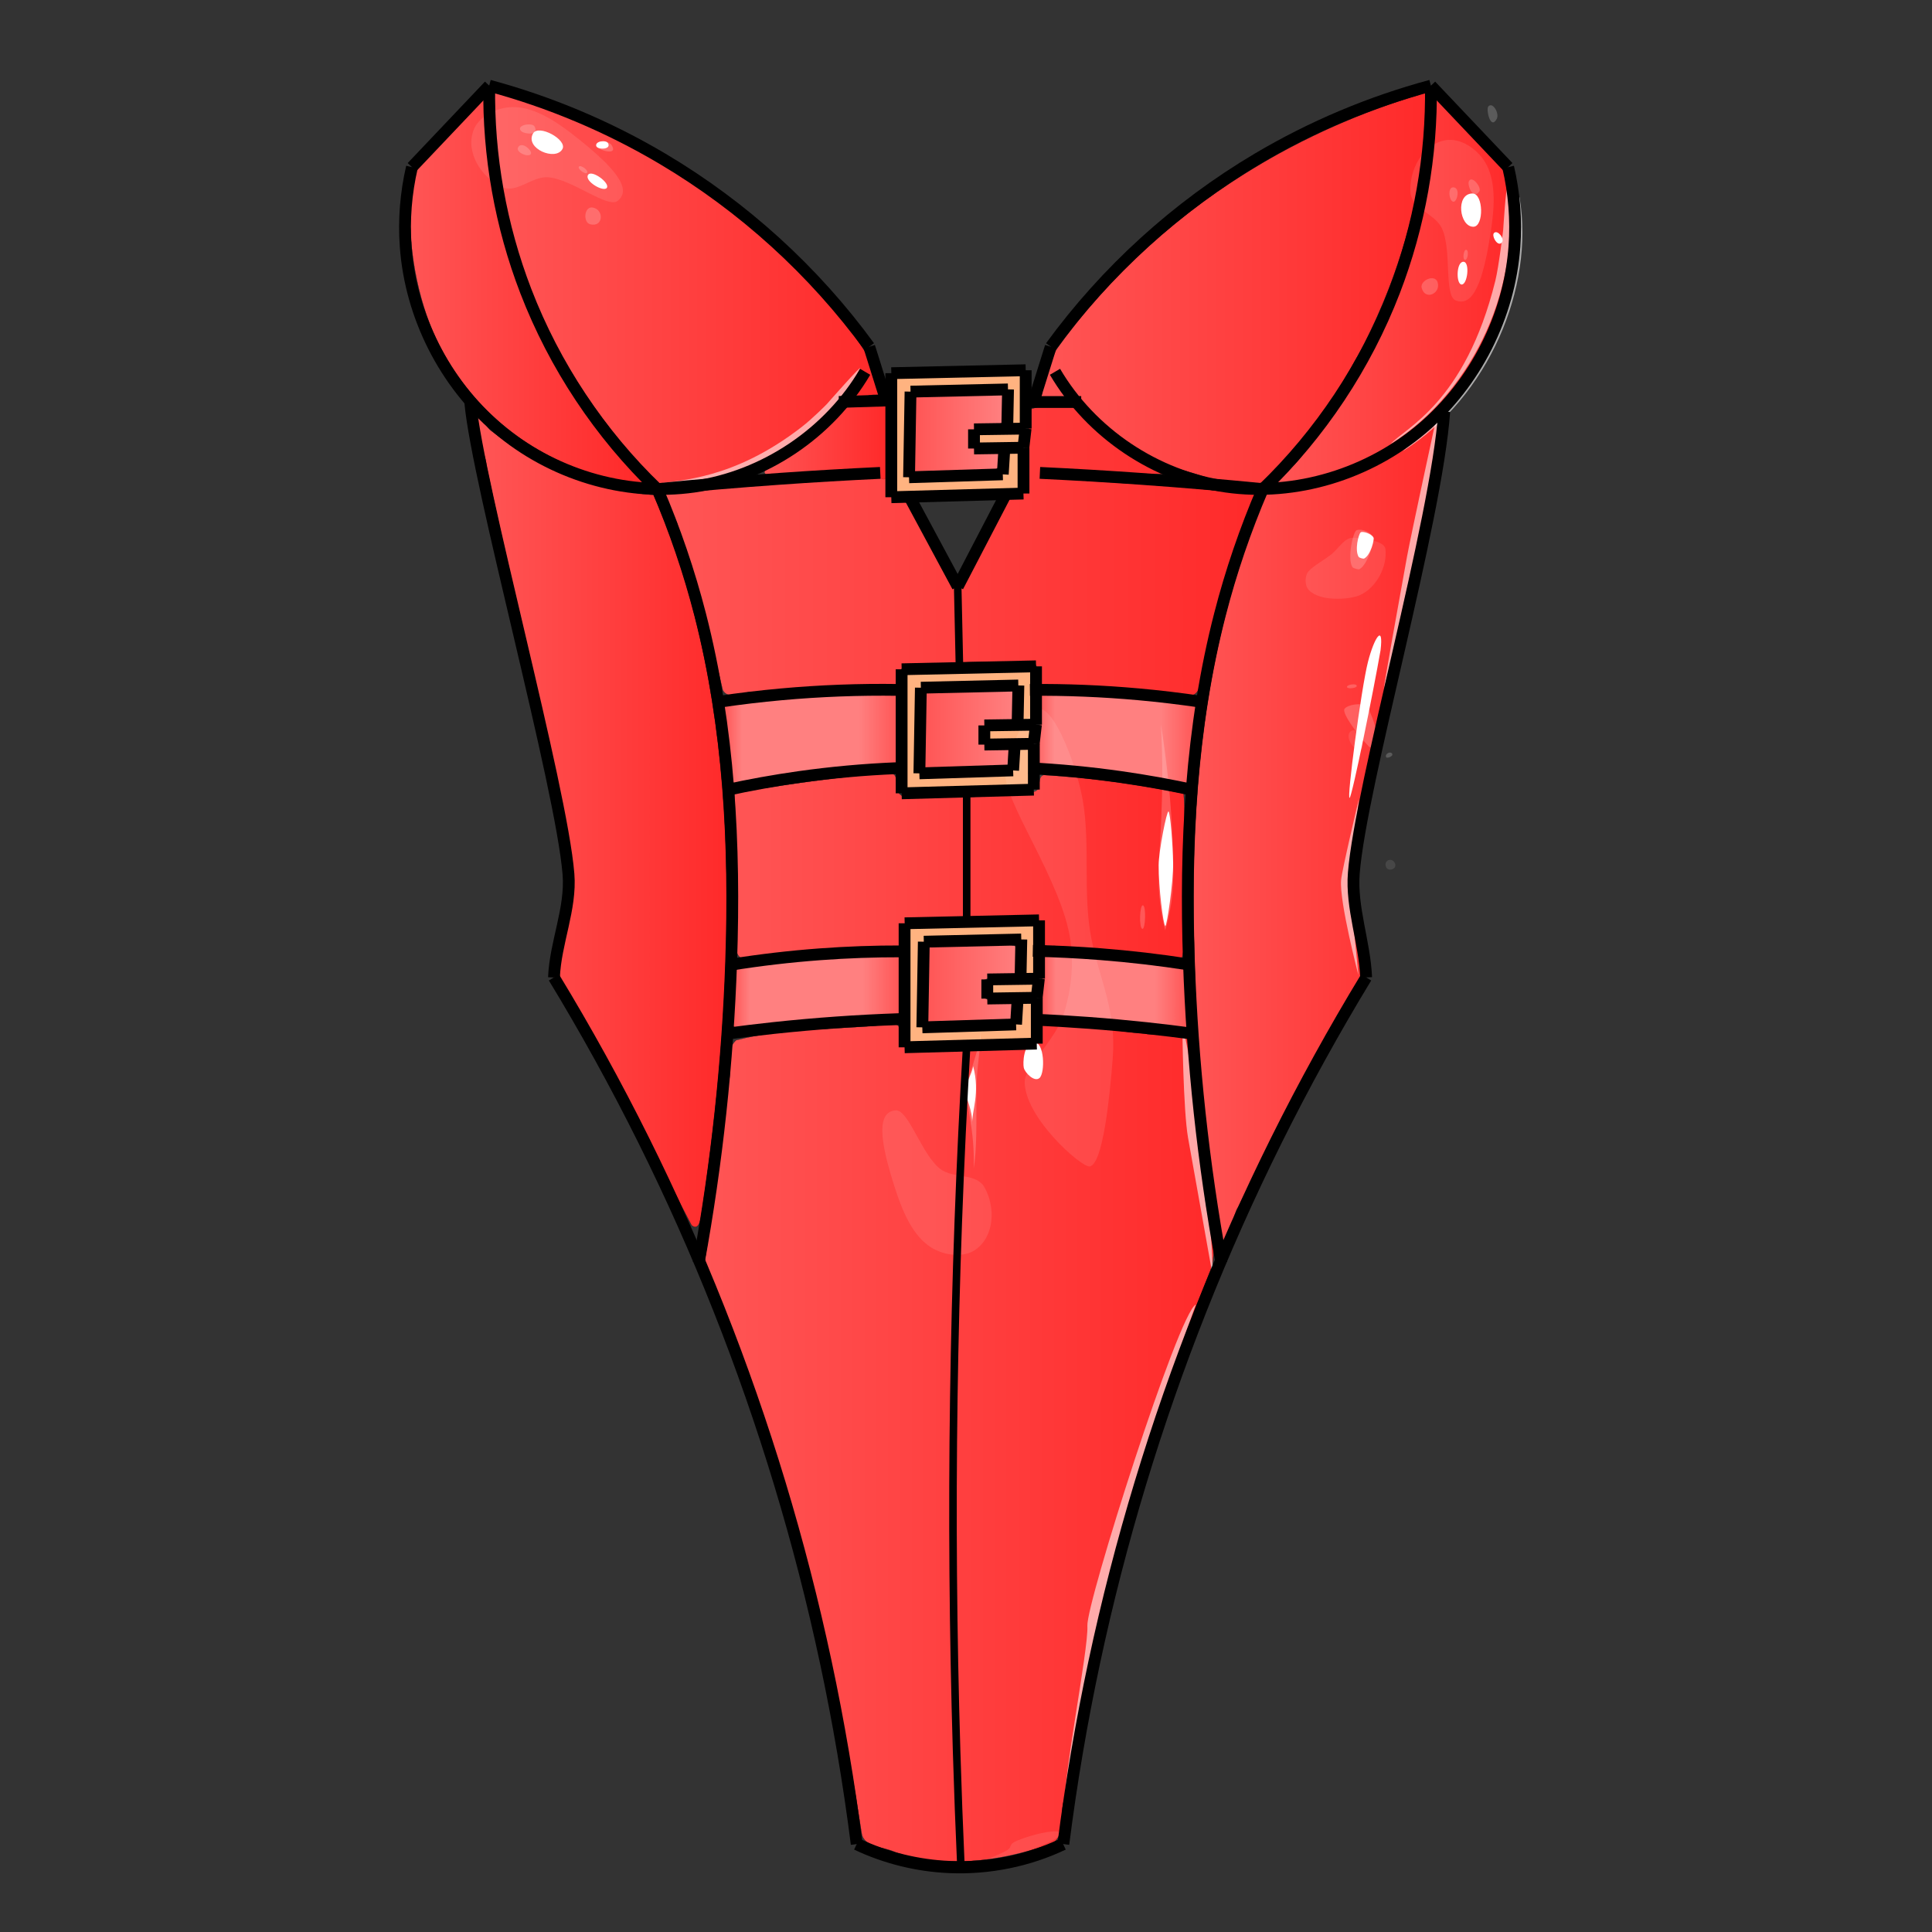 <?xml version="1.0" encoding="UTF-8"?>
<svg cursor="default" enable-background="new" version="1.1" viewBox="0 0 256 256" xmlns="http://www.w3.org/2000/svg" xmlns:cc="http://creativecommons.org/ns#" xmlns:dc="http://purl.org/dc/elements/1.1/" xmlns:rdf="http://www.w3.org/1999/02/22-rdf-syntax-ns#" xmlns:xlink="http://www.w3.org/1999/xlink">
 <rect x="0" y="0" width="256" height="256" fill="#333333" stroke="none"/>
 <defs>
  <linearGradient id="innoGrad2">
   <stop stop-color="#f55" offset="0"/>
   <stop stop-color="#ff8080" offset="1"/>
  </linearGradient>
  <linearGradient id="innoGrad3">
   <stop stop-color="#f55" offset="0"/>
   <stop stop-color="#ff8080" offset=".105"/>
   <stop stop-color="#ff8080" offset=".777"/>
   <stop stop-color="#f55" offset="1"/>
  </linearGradient>
  <linearGradient id="innoGrad1">
   <stop stop-color="#f55" offset="0"/>
   <stop stop-color="#ff2a2a" offset="1"/>
  </linearGradient>
  <linearGradient id="linearGradient2037" x1="97.798" x2="155.35" y1="196.52" y2="196.52" gradientTransform="matrix(1.172,0,0,1.172,-21.246,-39.24)" gradientUnits="userSpaceOnUse" xlink:href="#innoGrad1"/>
  <linearGradient id="linearGradient2045" x1="153.05" x2="181.09" y1="127.42" y2="127.42" gradientTransform="matrix(1.172,0,0,1.172,-21.246,-39.24)" gradientUnits="userSpaceOnUse" xlink:href="#innoGrad1"/>
  <linearGradient id="linearGradient2053" x1="72.452" x2="100.31" y1="126.99" y2="126.99" gradientTransform="matrix(1.172,0,0,1.172,-21.246,-39.24)" gradientUnits="userSpaceOnUse" xlink:href="#innoGrad1"/>
  <linearGradient id="linearGradient2061" x1="101.14" x2="152.06" y1="131.4" y2="131.4" gradientTransform="matrix(1.172,0,0,1.172,-21.246,-39.24)" gradientUnits="userSpaceOnUse" xlink:href="#innoGrad1"/>
  <linearGradient id="linearGradient2069" x1="93.757" x2="160.37" y1="95.508" y2="95.508" gradientTransform="matrix(1.172,0,0,1.172,-21.246,-39.24)" gradientUnits="userSpaceOnUse" xlink:href="#innoGrad1"/>
  <linearGradient id="linearGradient2077" x1="162.17" x2="189.2" y1="66.541" y2="66.541" gradientTransform="matrix(1.172,0,0,1.172,-21.246,-39.24)" gradientUnits="userSpaceOnUse" xlink:href="#innoGrad1"/>
  <linearGradient id="linearGradient2085" x1="135.84" x2="179.43" y1="66.032" y2="66.032" gradientTransform="matrix(1.172,0,0,1.172,-21.246,-39.24)" gradientUnits="userSpaceOnUse" xlink:href="#innoGrad1"/>
  <linearGradient id="linearGradient2093" x1="74.125" x2="117.79" y1="66.167" y2="66.167" gradientTransform="matrix(1.172,0,0,1.172,-21.246,-39.24)" gradientUnits="userSpaceOnUse" xlink:href="#innoGrad1"/>
  <linearGradient id="linearGradient2101" x1="64.555" x2="90.151" y1="66.858" y2="66.858" gradientTransform="matrix(1.172,0,0,1.172,-21.246,-39.24)" gradientUnits="userSpaceOnUse" xlink:href="#innoGrad1"/>
  <linearGradient id="linearGradient2109" x1="104.56" x2="118.4" y1="83.455" y2="83.455" gradientTransform="matrix(1.172,0,0,1.172,-21.246,-39.24)" gradientUnits="userSpaceOnUse" xlink:href="#innoGrad1"/>
  <linearGradient id="linearGradient2117" x1="121.42" x2="131.64" y1="82.45" y2="82.45" gradientTransform="matrix(1.172,0,0,1.172,-21.246,-39.24)" gradientUnits="userSpaceOnUse" xlink:href="#innoGrad2"/>
  <linearGradient id="linearGradient2125" x1="99.945" x2="119.65" y1="116.99" y2="116.99" gradientTransform="matrix(1.172,0,0,1.172,-21.246,-39.24)" gradientUnits="userSpaceOnUse" xlink:href="#innoGrad3"/>
  <linearGradient id="linearGradient2133" x1="135.52" x2="153.34" y1="117.01" y2="117.01" gradientTransform="matrix(1.172,0,0,1.172,-21.246,-39.24)" gradientUnits="userSpaceOnUse" xlink:href="#innoGrad3"/>
  <linearGradient id="linearGradient2141" x1="122.56" x2="132.78" y1="115.96" y2="115.96" gradientTransform="matrix(1.172,0,0,1.172,-21.246,-39.24)" gradientUnits="userSpaceOnUse" xlink:href="#innoGrad2"/>
  <linearGradient id="linearGradient2149" x1="122.75" x2="133.62" y1="144.71" y2="144.71" gradientTransform="matrix(1.172,0,0,1.172,-21.246,-39.24)" gradientUnits="userSpaceOnUse" xlink:href="#innoGrad2"/>
  <linearGradient id="linearGradient2157" x1="100.94" x2="119.91" y1="145.59" y2="145.59" gradientTransform="matrix(1.172,0,0,1.172,-21.246,-39.24)" gradientUnits="userSpaceOnUse" xlink:href="#innoGrad3"/>
  <linearGradient id="linearGradient2165" x1="135.77" x2="152.4" y1="145.6" y2="145.6" gradientTransform="matrix(1.172,0,0,1.172,-21.246,-39.24)" gradientUnits="userSpaceOnUse" xlink:href="#innoGrad3"/>
 </defs>
 <g display="none" fill="#ffd5d5">
  <path d="m125.8-66.918c0.191-0.138 0.364-0.302 0.536-0.464 0.142-0.102 0.261-0.228 0.407-0.324 0.162-0.115 0.352-0.177 0.517-0.286 0.2-0.097 0.385-0.221 0.582-0.323 0.164-0.107 0.35-0.172 0.519-0.268 0.145-0.059 0.278-0.142 0.42-0.209 0.12-0.081 0.243-0.165 0.378-0.221 0.114-0.067 0.231-0.136 0.356-0.182 0.117-0.09 0.255-0.15 0.37-0.242 0.12-0.09 0.263-0.145 0.386-0.23 0.083-0.035 0.158-0.082 0.239-0.123l-0.114 1.048c-0.077 0.042-0.158 0.076-0.234 0.12-0.128 0.063-0.254 0.132-0.374 0.21-0.133 0.085-0.255 0.188-0.395 0.26-0.119 0.058-0.235 0.12-0.353 0.18-0.126 0.065-0.249 0.137-0.372 0.208-0.136 0.075-0.274 0.143-0.421 0.195-0.177 0.07-0.344 0.16-0.514 0.244-0.199 0.096-0.386 0.211-0.576 0.323-0.178 0.093-0.349 0.2-0.512 0.318-0.133 0.1-0.254 0.216-0.398 0.303-0.2 0.138-0.387 0.295-0.537 0.487l0.09-1.026z"/>
  <path d="m120.85-66.835c0.044-0.586 0.207-1.127 0.359-1.683 0.043-0.171 0.171-0.29 0.252-0.439 0.091-0.13 0.23-0.21 0.364-0.288 0.115-0.092 0.216-0.201 0.344-0.275 0.117-0.087 0.243-0.162 0.366-0.24 0.124-0.067 0.244-0.139 0.369-0.205 0.127-0.041 0.22-0.138 0.34-0.193 0.13-0.055 0.261-0.107 0.395-0.154 0.148-0.072 0.301-0.129 0.449-0.204 0.173-0.072 0.331-0.174 0.502-0.248 0.129-0.047 0.244-0.12 0.371-0.172l-0.122 1.011c-0.121 0.045-0.241 0.094-0.358 0.147-0.166 0.1-0.331 0.199-0.505 0.282-0.15 0.078-0.312 0.13-0.46 0.211-0.129 0.057-0.257 0.117-0.386 0.175-0.11 0.069-0.217 0.143-0.339 0.192-0.119 0.066-0.243 0.124-0.36 0.195-0.123 0.08-0.246 0.159-0.367 0.243-0.12 0.086-0.222 0.194-0.346 0.273-0.125 0.078-0.242 0.155-0.315 0.289-0.089 0.127-0.179 0.251-0.224 0.402-0.128 0.389-0.338 1.41-1e-3 -0.291 0 0-0.329 0.972-0.329 0.972z"/>
  <path d="m116.69-60.997c-8e-3 -0.279-0.042-0.556-0.064-0.834-0.014-0.191-0.018-0.383-0.02-0.575-3e-3 -0.193 3e-3 -0.386 3e-3 -0.579-8e-3 -0.192 1e-4 -0.381 0.03-0.57 0.031-0.175 0.044-0.352 0.051-0.529 5e-3 -0.176 5e-3 -0.353 5e-3 -0.529-0.026-0.526 0.096-0.963 0.193-1.511 5e-3 -0.025 7e-3 -0.05 0.015-0.074 0.015-0.046 0.042-0.087 0.059-0.132 0.025-0.067 0.038-0.134 0.065-0.201 0.099-0.126 0.141-0.27 0.163-0.426-0.563 3.139 0.466-2.548-0.086 0.557 0.257-0.394 0.087-1.007 0.32-1.437 0.081-0.163 0.129-0.34 0.206-0.504 0.061-0.143 0.086-0.296 0.175-0.425 0.081-0.12 0.146-0.247 0.211-0.377 0.091-0.1 0.188-0.192 0.266-0.304 0.075-0.066 0.087-0.17 0.145-0.247 0.03-0.039 0.066-0.073 0.097-0.111 0.109-0.079 0.176-0.19 0.261-0.289 0.062-0.118 0.175-0.192 0.258-0.292 0.097-0.118 0.229-0.2 0.329-0.314 0.108-0.12 0.251-0.192 0.377-0.287 0.121-0.075 0.242-0.156 0.352-0.248 0.13-0.077 0.252-0.163 0.379-0.244 0.146-0.082 0.263-0.201 0.392-0.304 0.089-0.063 0.193-0.083 0.298-0.099l-0.142 1.028c-0.09 0.023-0.177 0.05-0.25 0.11-0.13 0.102-0.269 0.192-0.399 0.295-0.123 0.089-0.254 0.166-0.376 0.257-0.122 0.08-0.232 0.177-0.358 0.25-0.127 0.073-0.249 0.158-0.351 0.264-0.11 0.111-0.222 0.22-0.328 0.334-0.091 0.097-0.177 0.198-0.254 0.307-0.077 0.104-0.174 0.187-0.261 0.281-0.095 0.113-0.149 0.25-0.24 0.365-0.083 0.097-0.179 0.184-0.247 0.291-0.072 0.129-0.137 0.261-0.216 0.387-0.061 0.13-0.098 0.27-0.162 0.399-0.069 0.167-0.133 0.336-0.205 0.502-0.131 0.389-0.259 1.216 0.057-0.568-0.063 0.363-0.125 0.725-0.189 1.088-8e-3 0.044-0.025 0.104-0.036 0.148-6e-3 0.023-0.022 0.093-0.018 0.07 4e-3 -0.023 0.467-2.726-0.026 0.152-0.037 0.154-0.107 0.289-0.178 0.429-0.04 0.138-0.101 0.269-0.125 0.411 0.054-0.312 0.11-0.624 0.162-0.937 5e-3 -0.028-0.016 0.054-0.019 0.082-0.013 0.116 0.01 0.237 4e-4 0.353 2.2e-4 0.177 8.6e-4 0.354-2e-3 0.53-4e-3 0.18-0.011 0.36-0.04 0.539-0.032 0.193-0.067 0.382-0.05 0.579-1e-5 0.187 5e-3 0.374 2e-3 0.562-8.3e-4 0.205-2e-3 0.41 2e-3 0.615 7e-3 0.261 0.01 0.527 0.072 0.783l-0.305 0.98z"/>
  <path d="m108.85-91.646c0.231-0.034 0.45-0.156 0.642-0.287 0.156-0.108 0.323-0.198 0.477-0.308 0.129-0.099 0.261-0.182 0.411-0.248 0.133-0.082 0.264-0.164 0.395-0.249 0.146-0.084 0.289-0.171 0.432-0.26 0.119-0.108 0.256-0.195 0.391-0.283 0.129-0.119 0.27-0.226 0.411-0.33 0.136-0.091 0.269-0.183 0.402-0.278 0.136-0.115 0.259-0.244 0.402-0.352 0.091-0.097 0.207-0.167 0.271-0.287 0.096-0.103 0.182-0.215 0.272-0.323 0.119-0.116 0.227-0.244 0.352-0.354 0.08-0.114 0.198-0.181 0.301-0.268 0.019-0.012 0.037-0.025 0.057-0.035 0.059-0.03 0.068-0.018 0.116-0.062 0.05-0.046 0.081-0.084 0.142-0.12 0.089-0.092 0.204-0.148 0.303-0.226 0.093-0.05 0.163-0.13 0.246-0.193l-0.094 1.054c-0.08 0.07-0.164 0.135-0.253 0.192-0.107 0.068-0.202 0.152-0.304 0.226-0.099 0.08-0.199 0.153-0.31 0.217-0.107 0.074-0.196 0.167-0.291 0.255-0.118 0.109-0.242 0.215-0.334 0.349-0.086 0.117-0.185 0.224-0.268 0.344-0.088 0.102-0.195 0.185-0.302 0.266-0.14 0.104-0.272 0.216-0.4 0.335-0.13 0.104-0.272 0.19-0.405 0.289-0.14 0.1-0.277 0.203-0.411 0.312-0.133 0.1-0.257 0.211-0.399 0.299-0.145 0.086-0.295 0.166-0.431 0.267-0.133 0.084-0.267 0.168-0.407 0.241-0.136 0.073-0.264 0.16-0.397 0.238-0.16 0.094-0.315 0.195-0.478 0.284-0.216 0.115-0.462 0.17-0.66 0.32l0.12-1.026z"/>
 </g>
 <g>
  <g>
   <g stroke="#000">
    <g stroke-width=".022">
     <path d="m118.11 135.69c-6.826 0.816-13.883 0.39-20.562 2.139-1.567 1.38-0.434 3.937-1.045 5.73-0.752 7.896-1.885 15.75-3.123 23.572 10.406 24.169 16.805 49.867 20.798 75.813 0.336 1.94 3.102 1.738 4.502 2.522 6.497 2.099 13.669 1.211 20.023-0.962 2.738-0.54 1.567-4.096 2.336-6.112 3.526-24.061 10.382-47.552 19.368-70.12 1.212-3.476-0.735-7.05-0.81-10.574-1.135-6.41-0.314-13.52-1.675-19.877-0.943-1.973-4.586-0.285-6.254-0.891-4.339-0.175-9.373-1.915-13.682-1.29-0.715 0.738 0.581 2.48-1.01 2.472-5.36 0.613-10.985 0.962-16.344 0.625-2.576 0.053-0.187-3.258-2.523-3.046z" fill="url(#linearGradient2037)"/>
     <path d="m62.94 54.69c-0.848 1.361 1.475 5.34 1.496 6.904 3.549 17.322 8.391 34.411 11.213 51.859 1.082 5.084-2.06 11.049-2.249 16.059 0.962 4.6 5.388 7.169 7.287 11.401 3.956 6.995 7.181 14.381 10.959 21.455 1.197 0.944 1.271-1.614 1.429-2.3 2.495-16.594 3.761-33.445 3.013-50.223-0.731-15.111-3.419-30.373-9.463-44.249-7.834-0.65-15.353-3.733-21.579-8.54-0.342-0.166-1.704-2.374-2.106-2.365z" fill="url(#linearGradient2053)"/>
     <path d="m189.64 56.198c-3.852 2.579-7.532 5.942-12.033 7.295-3.063 1.293-7.16 0.374-10.277 1.321-2.138 2.945-2.162 7.815-3.413 11.21-5.04 16.288-6.211 33.463-5.656 50.422 0.263 11.976 1.205 26.027 3.264 37.806 1.16 1.319 1.922-3.632 2.513-4.266 4.926-9.759 10.438-19.691 15.888-29.159 2.063-4.889-1.654-9.916-1.146-14.956 1.279-11.635 4.578-22.962 6.909-34.424 1.682-8.032 4.367-17.54 5.282-25.682-0.041-0.208-1.099 0.391-1.331 0.433z" fill="url(#linearGradient2045)"/>
     <path d="m136.61 54.206c-0.459 3.827-0.812 7.768-1.888 11.474-2.454 0.14-2.213 3.288-3.388 4.999-1.531 2.277-2.242 5.416-4.459 7.093-2.183-1.609-2.925-4.673-4.422-6.887-1.107-1.991-1.177-4.453-3.682-4.886-0.476-1.364-0.722-3.549-3.12-2.639-8.821 0.678-19.823-0.025-28.551 1.446-1.482 0.861 2.689 3.545 2.652 4.743 2.509 7.165 4.292 14.554 6.026 21.917 0.887 1.52 3.053-0.088 4.41 0.246 6.035-0.729 12.813 0.673 18.798-0.296 0.78-0.432-0.3-3.07 0.979-3.015 5.437-0.666 11.095-0.868 16.556-0.582 1.942-0.06-0.226 3.103 1.667 3.212 6.043 0.527 12.983-0.032 18.967 1.041 2.247 0.581 1.827-2.475 2.32-3.794 1.466-7.547 4.734-15.713 7.221-22.936-1.226-1.449-4.558 0.074-6.248-0.417-7.426-0.853-15-0.93-22.368-1.758-0.671-0.755 0.362-1.561 1.269-0.94 4.241 0.189 10.72 0.666 14.963 0.575 0.506-1.088-4.032-1.764-4.672-2.451-3.033-1.677-3.268-5.572-6.373-7.083-1.554-0.171-5.264 0.452-6.654 0.936z" fill="url(#linearGradient2069)"/>
     <path d="m117.59 102.44c-6.804 0.514-13.557 1.541-20.295 2.598 0.193 5.752 0.365 11.924 0.282 17.835-0.019 1.966-0.675 5.176 2.262 3.839 6.351-0.914 13.188-0.735 19.593-1.049 0.497-1.022-1.173-2.962 0.961-2.569 5.532-0.44 11.441-1.488 16.972-0.859 1.052 1.255-0.199 3.557 2.311 3.097 5.646 0.429 11.326 0.754 16.892 1.745 0.738-2.339 0.047-5.323 0.238-7.918-0.171-4.652 0.373-9.49 0.038-14.017-6.115-1.209-12.346-2.135-18.563-2.45-1.05 0.353-0.011 2.248-1.565 2.233-5.404 0.72-10.98 0.868-16.452 0.63-2.535 0.098-0.365-3.359-2.674-3.113z" fill="url(#linearGradient2061)"/>
     <path d="m188.12 12.526c-19.111 5.711-36.633 17.536-48.215 33.888-0.399 0.789-2.46 6.401-1.804 7.115 0.782-0.168 3.291-1.501 3.423-0.53 4.277 5.226 8.952 7.44 15.598 9.424 3.15 0.842 6.837 2.57 10.068 1.52 5.713-4.617 9.719-11.334 13.238-17.722 5.283-10.18 8.834-22.599 8.595-34.113-0.032-0.307-0.55 0.315-0.902 0.417z" fill="url(#linearGradient2085)"/>
     <path d="m190.11 14.119c-1.136 3.323-0.113 7.275-0.945 10.739-2.195 13.611-8.723 26.225-17.602 36.656-0.707 0.553-3.938 3.329-2.251 3.122 13.925-1.721 28.327-13.639 30.712-27.293 0.294-4.33 0.959-10.963-0.189-15.198-2.233-3.391-6.456-6.838-9.656-9.294z" fill="url(#linearGradient2077)"/>
     <path d="m65.446 12.393c-1.082 1.358 0.19 3.741 0.044 5.396 0.981 17.421 9.616 33.978 21.713 46.308 10.225-0.047 21.714-2.617 27.401-11.127 0.403-1.066 1.541-0.387 2.19-0.815-0.255-3.901-4.906-9.473-7.032-12.449-11.414-12.817-26.823-22.866-43.307-27.628z" fill="url(#linearGradient2093)"/>
     <path d="m64.153 12.998c-2.948 2.693-6.936 5.954-9.107 9.338-1.438 6.058-0.537 13.544 1.467 19.402 3.839 11.163 13.89 19.781 25.511 21.861 0.62 0.248 4.736 1.582 3.763 0.164-7.907-8.907-15.761-20.114-18.862-31.672-1.797-5.65-1.491-12.253-2.612-18.043-0.079-0.211 0.1-1.102-0.162-1.051z" fill="url(#linearGradient2101)"/>
    </g>
    <g stroke-width=".008">
     <path d="m130.58 52.233c-3.059 0.126-6.158 0.084-9.192 0.304-0.328 0.976-0.104 2.203-0.224 3.272-0.028 2.244-0.191 4.522-0.038 6.745 0.83 0.296 1.9-0.034 2.827 0.012 2.616-0.179 5.266-0.028 7.869-0.352 0.944-0.254 0.575-1.523 0.562-2.199-0.87-0.31-1.998 0.023-2.964-0.042-0.292-0.04-0.153-0.801-0.669-0.779-0.512 0.047-0.143-0.76-0.262-1.062 0.102-0.368-0.262-1.193 0.384-1.085 0.478-0.064 0.148-0.812 0.684-0.67 1.021-0.085 2.063-0.019 3.072-0.204 0.433-0.689 0.179-1.655 0.317-2.447 0.196-0.901 0.103-1.944-1.096-1.527-0.423 0.012-0.846 0.025-1.269 0.037z" fill="url(#linearGradient2117)"/>
     <path d="m114.78 53.723c-0.891 0.139-1.941-0.159-2.732 0.265-2.845 3.062-6.052 5.803-9.775 7.726-0.358 0.216-1.405 0.682-0.763 1.155 2.185 0.13 4.393-0.23 6.584-0.296 2.76-0.203 5.528-0.262 8.286-0.512-0.096 0.606 0.044 1.562 0.884 1.418 0.485-0.461 0.102-1.396 0.233-2.037-0.024-2.55 0.087-5.135-0.053-7.663-0.725-0.312-1.834 0.013-2.664-0.056z" fill="url(#linearGradient2109)"/>
     <path d="m113.89 92.043c-5.921 0.114-11.853 0.503-17.702 1.444-0.619 0.316-0.085 1.214-0.14 1.752 0.409 2.742 0.653 5.519 0.934 8.268 0.504 0.666 1.503 6e-3 2.176 0.021 5.844-1.094 11.742-1.891 17.684-2.202 0.695-0.075 1.671 0.153 2.12-0.452-0.042-2.925 0.082-5.886-0.061-8.788-0.88-0.314-2.019-5e-3 -2.996-0.082-0.672 0.013-1.343 0.026-2.015 0.04z" fill="url(#linearGradient2125)"/>
     <path d="m138.02 92.039c-0.265 2.961-0.266 5.98-0.431 8.964 0.437 0.61 1.507 0.232 2.204 0.429 5.657 0.465 11.287 1.267 16.86 2.353 1.098 0.344 0.79-1.025 0.922-1.674 0.207-2.806 0.732-5.58 0.884-8.386-0.481-0.599-1.478-0.387-2.17-0.587-5.997-0.687-12.027-1.068-18.062-1.188l-0.135 0.058z" fill="url(#linearGradient2133)"/>
     <path d="m138.32 126.63c-0.267 2.513-0.226 5.099-0.446 7.633 0.384 0.604 1.408 0.254 2.06 0.433 5.587 0.335 11.202 0.847 16.732 1.49 1.028 0.224 0.592-1.021 0.639-1.623-0.135-2.056-0.141-4.154-0.396-6.181-1.604-0.472-3.425-0.517-5.122-0.766-4.446-0.508-8.947-0.842-13.393-1.012z" fill="url(#linearGradient2165)"/>
     <path d="m117.4 126.64c-6.412 0.198-12.846 0.55-19.188 1.571-0.933-7e-3 -0.79 1.081-0.864 1.719-0.079 1.951-0.221 3.906-0.29 5.847 0.37 0.764 1.424 0.253 2.067 0.273 6.442-0.819 12.928-1.23 19.412-1.589 1.15 0.144 0.596-1.255 0.72-1.928-0.062-1.961 0.125-3.976-0.095-5.902-0.56-0.143-1.183 0.03-1.761 9e-3z" fill="url(#linearGradient2157)"/>
     <path d="m130.67 91.485c-2.666 0.101-5.371 0.067-8.009 0.314-0.306 0.941-0.039 2.123-0.129 3.154 0.037 2.287-0.139 4.586-0.138 6.848 0.731 0.315 1.702-0.063 2.537 4e-3 2.817-0.165 5.674-0.032 8.477-0.333 0.642-0.434 0.23-1.395 0.358-2.029-0.516-0.602-1.638-0.114-2.394-0.27-0.553 0.118-0.699-0.03-0.772-0.502-0.23-0.432-1.052 0.043-0.789-0.67 0.179-0.503-0.406-1.744 0.368-1.667 0.448 0.039 0.472-0.476 0.577-0.711 1.158-0.273 2.393-0.031 3.532-0.254 0.107-1.247 0.105-2.583 4e-3 -3.826-0.881-0.313-2.02 1e-3 -2.997-0.072-0.208 5e-3 -0.416 9e-3 -0.623 0.014z" fill="url(#linearGradient2141)"/>
    </g>
    <path d="m129.87 125.22c-2.286 0.165-5.032-0.773-7.091 0.17l-0.155 10.154c1.707 0.62 4.179-0.31 6.061-0.237 1.742-0.249 3.974 0.516 5.518-0.172 0.23-0.922 0.312-2.831-0.901-2.556-0.896 0.137-2.148 0.127-2.813-0.324-0.539-0.405-0.324-1.827-0.088-2.398 0.656-0.176 1.054-0.816 1.87-0.713 1.444 0.016 3.636 0.25 2.933-2.032 0.798-2.541-2.553-1.81-4.088-1.893l-1.245 9.5e-4z" fill="url(#linearGradient2149)" stroke-width=".016"/>
   </g>
   <g fill="#ffb380" stroke="#000" stroke-width=".001">
    <path d="m136.39 122.5c-5.166 0.124-10.34 0.216-15.508 0.348-0.188-6e-3 -0.467 8e-3 -0.489 0.25-0.018 1.398-2e-3 2.8-8e-3 4.2 1e-3 3.557-4e-3 7.113 7e-3 10.669 0.011 0.219 0.246 0.298 0.432 0.26 5.26-0.149 10.526-0.292 15.782-0.442 0.247-0.021 0.264-0.304 0.244-0.496-5e-3 -1.43 8e-3 -2.862-7e-3 -4.291-0.018-0.237-0.289-0.269-0.477-0.239-0.282 0.015-0.567-4.7e-4 -0.846 0.042-0.265 0.103-0.188 0.425-0.224 0.648-0.047 0.688-0.087 1.377-0.131 2.066-0.219 5e-3 -0.456-0.072-0.66 0.018-0.22 0.154-0.095 0.453-0.115 0.677 1.4e-4 0.139-0.253 0.04-0.363 0.076-3.849 0.12-7.698 0.237-11.547 0.366-0.029-0.21 0.059-0.475-0.073-0.662-0.161-0.166-0.427-0.095-0.638-0.129-0.142-9e-3 -0.029-0.262-0.063-0.374 0.055-3.485 0.123-6.971 0.175-10.457 0.215-9e-3 0.449 0.067 0.648-0.024 0.213-0.153 0.101-0.449 0.129-0.67-0.013-0.169 0.273-0.045 0.388-0.088 4.003-0.089 8.005-0.185 12.008-0.266 0.034 0.218-0.042 0.479 0.098 0.662 0.166 0.161 0.431 0.077 0.642 0.115 0.108 0.049 0.015 0.284 0.042 0.409-0.019 1.261-0.062 2.522-0.063 3.783 0.037 0.202 0.251 0.259 0.428 0.232 0.276-0.02 0.562 0.021 0.829-0.057 0.22-0.173 0.1-0.484 0.131-0.723-0.013-0.552 0.028-1.109-0.032-1.658-0.045-0.26 7e-3 -0.534-2e-3 -0.799 0.016-1.07 0.038-2.142 0.035-3.211-0.016-0.239-0.29-0.273-0.479-0.24-0.098 4e-3 -0.195 7e-3 -0.293 9e-3zm0.532 4.037c0.054 0.024 9e-3 5e-3 0 0z"/>
    <path d="m135.99 130.23c-1.47 0.017-2.942 0.03-4.41 0.065-0.244 0.024-0.26 0.305-0.241 0.496 0.017 0.282-0.038 0.573 0.034 0.848 0.162 0.225 0.469 0.109 0.702 0.134 1.532-0.025 3.065-0.047 4.597-0.086 0.209-0.022 0.272-0.236 0.276-0.414 0.022-0.274 0.101-0.551 0.068-0.825-0.1-0.27-0.435-0.205-0.662-0.218-0.122-7.3e-4 -0.243-1.5e-4 -0.365 2.8e-4z"/>
    <path d="m135.95 96.572c-1.581 0.019-3.164 0.018-4.744 0.076-0.226 0.018-0.284 0.262-0.257 0.451 0.017 0.292-0.037 0.593 0.034 0.877 0.162 0.225 0.469 0.109 0.702 0.136 1.531-0.014 3.062-0.032 4.593-0.08 0.226-0.026 0.268-0.268 0.281-0.453 0.022-0.269 0.096-0.542 0.061-0.811-0.1-0.289-0.444-0.174-0.671-0.197z"/>
    <path d="m136.15 88.846c-5.303 0.111-10.608 0.229-15.91 0.345-0.234 0.018-0.268 0.284-0.244 0.47v14.632c7e-3 0.224 0.247 0.301 0.436 0.27 5.179-0.135 10.358-0.277 15.537-0.432 0.189 4e-3 0.466-0.015 0.487-0.256 0.016-1.499 2e-3 -3.002 7e-3 -4.502-7e-3 -0.218-0.238-0.301-0.425-0.27-0.307 0.02-0.628-0.043-0.927 0.043-0.257 0.123-0.174 0.454-0.212 0.682-0.043 0.68-0.077 1.359-0.122 2.035-0.217 8e-3 -0.445-0.085-0.655-6e-3 -0.237 0.146-0.105 0.457-0.122 0.683 0.016 0.145-0.229 0.049-0.332 0.084-3.859 0.127-7.719 0.247-11.579 0.364-0.02-0.217 0.049-0.459-0.052-0.658-0.164-0.203-0.458-0.09-0.683-0.119-0.095-0.053-0.013-0.279-0.037-0.4 0.054-3.476 0.12-6.953 0.175-10.429 0.218-0.02 0.46 0.048 0.659-0.052 0.202-0.163 0.09-0.456 0.119-0.68 0.027-0.103 0.237-0.031 0.339-0.059 4.016-0.099 8.035-0.187 12.052-0.266 0.031 0.219-0.025 0.467 0.085 0.663 0.169 0.187 0.451 0.081 0.672 0.109 0.079 0.062 8e-3 0.27 0.028 0.389-0.022 1.257-0.062 2.513-0.068 3.771 7e-3 0.22 0.241 0.304 0.429 0.267 0.272-0.021 0.554 0.028 0.817-0.048 0.22-0.164 0.105-0.467 0.133-0.7 4e-3 -1.352-0.015-2.704-0.031-4.056 0.079-0.329 0.025-0.676 0.038-1.012-0.026-0.247 0.049-0.521-0.059-0.748-0.127-0.179-0.371-0.099-0.556-0.114z"/>
    <path d="m134.75 49.614c-5.285 0.103-10.57 0.237-15.855 0.336-0.22 0.003-0.307 0.237-0.274 0.425v14.684c7e-3 0.231 0.257 0.301 0.449 0.27 5.184-0.134 10.369-0.277 15.553-0.431 0.183 0.005 0.442-0.031 0.459-0.259 0.014-1.498 2e-3 -3 6e-3 -4.5-7e-3 -0.218-0.238-0.301-0.425-0.27-0.319 0.018-0.647-0.038-0.958 0.034-0.218 0.164-0.138 0.472-0.179 0.709-0.042 0.672-0.076 1.345-0.121 2.017-0.211 0.01-0.443-0.078-0.648-0.008-0.235 0.136-0.115 0.439-0.131 0.657 0.059 0.183-0.194 0.077-0.296 0.112-3.87 0.128-7.741 0.247-11.612 0.364-0.029-0.214 0.06-0.486-0.073-0.677-0.169-0.178-0.447-0.071-0.665-0.1-0.092-0.058-0.012-0.286-0.035-0.41 0.055-3.473 0.122-6.946 0.175-10.419 0.217-0.02 0.459 0.048 0.658-0.052 0.203-0.165 0.09-0.458 0.12-0.683 0.056-0.108 0.306-0.026 0.44-0.057 3.985-0.09 7.978-0.185 11.959-0.268 0.024 0.218-0.04 0.463 0.065 0.661 0.167 0.197 0.456 0.086 0.68 0.115 0.093 0.047 9e-3 0.263 0.034 0.375-0.021 1.261-0.061 2.522-0.071 3.783 6e-3 0.218 0.238 0.302 0.425 0.27 0.276-0.017 0.562 0.037 0.831-0.034 0.225-0.161 0.11-0.468 0.138-0.701-5e-3 -1.899 8e-3 -3.799-7e-3 -5.697-0.018-0.234-0.284-0.268-0.47-0.244-0.057-6.5e-5 -0.114-2e-4 -0.171 9.11e-4z"/>
    <path d="m134.61 57.339c-1.591 0.016-3.183 0.024-4.774 0.075-0.227 0.015-0.289 0.261-0.26 0.451 0.017 0.292-0.037 0.592 0.034 0.877 0.16 0.222 0.463 0.114 0.695 0.137 1.491-0.023 2.984-0.024 4.474-0.074 0.204 0.013 0.397-0.14 0.396-0.352 0.033-0.299 0.096-0.601 0.079-0.902-0.086-0.295-0.421-0.196-0.645-0.213z"/>
   </g>
   <g fill="#fff">
    <path d="m156.67 136.18s0.101 10.92 0.757 14.606c0.568 3.194 3.269 18.29 3.269 18.29 0.048-8.021-3.206-31.677-4.026-32.896z" fill-opacity=".588" style="paint-order:normal"/>
    <path d="m135.78 143.26c-0.115 4.737 7.556 11.515 8.627 11.296 1.753-0.358 2.638-9.203 3.039-14.381 0.492-6.348-1.771-10.408-2.829-15.789-1.18-6-0.107-12.282-1.141-18.309-0.772-4.504-3.676-12.194-5.807-12.17-1.301 0.014-4.107 5.167-4.46 8.282-0.431 3.811 7.566 14.57 8.648 22.547 0.438 3.229 0.058 6.629-0.944 9.73-1.044 3.23-5.09 6.983-5.134 8.795z" fill-opacity=".098" style="paint-order:normal"/>
    <g fill-opacity=".196">
     <path d="m127.95 144.39c-0.07 1.125 1.278 5.479 1.062 10.45 0.44-2.456 0.357-6.022 0.364-10.361 5e-3 -2.905 0.602-5.634 0.578-7.852-0.077 2.226-1.94 6.732-2.004 7.764z" style="paint-order:normal"/>
     <path d="m154.39 123.27c1.129-3.819 1.104-6.404 1.064-8.918-0.037-2.304-0.076-8.4-1.627-18.402 0.538 9.457-0.279 16.76-0.29 19.181-0.012 2.421-0.059 4.445 0.854 8.14z" style="paint-order:normal"/>
     <path d="m151.45 119.96c-0.451-0.092-0.545 3.022-0.077 3.119 0.407 0.085 0.515-3.029 0.077-3.119z" style="paint-order:normal"/>
    </g>
    <path d="m127.95 144.39c-0.07 1.125 0.984 2.535 0.852 4.776-0.045-2.132 1.104-4.223 0.146-7.888-0.199 1.143-0.935 2.08-0.999 3.112z" style="paint-order:normal"/>
    <path d="m158.45 172.86c-0.828 2.329-8.05 22.68-9.698 29.623-0.711 2.997-8.117 33.744-7.757 38.289-0.347-4.498 3.266-22.143 3.087-25.351-0.164-2.947 12.075-41.477 14.368-42.561z" fill-opacity=".588" style="paint-order:normal"/>
    <path d="m153.53 114.65c-0.014 2.901 0.599 7.89 0.872 8.05 0.21 0.123 1.083-5.835 1.043-8.348-0.037-2.304-0.378-6.751-0.614-6.83-0.236-0.078-1.292 5.188-1.301 7.128z" style="paint-order:normal"/>
    <path d="m136.98 138.11c-1.354 0.138-1.469 2.748-1.321 3.385 0.151 0.649 1.409 1.944 2.083 1.343 0.763-0.679 0.665-4.874-0.762-4.728z" style="paint-order:normal"/>
    <path d="m191.58 18.572c-3.085 0.514-4.84 3.931-4.697 6.846 0.112 2.279 3.225 2.832 4.172 4.831 1.355 2.86 0.241 8.94 1.836 9.562 2.217 0.865 3.65-2.113 4.731-9.713 0.406-2.857 0.592-6.271-0.852-8.629-1.114-1.819-3.292-3.213-5.191-2.897z" fill-opacity=".098" style="paint-order:normal"/>
    <g fill-opacity=".196">
     <path d="m196.02 25.351c-0.791 1.23-1.607-0.769-1.394-1.304 0.366-0.918 1.731 0.779 1.394 1.304z" style="paint-order:normal"/>
     <path d="m192.63 26.728c-0.605 0.056-0.872-1.897-0.091-1.905 0.986-0.01 0.573 1.86 0.091 1.905z" style="paint-order:normal"/>
     <path d="m194.29 33.094c0.365 0.071 0.214 1.397-0.178 1.342-0.36-0.052-0.174-1.41 0.178-1.342z" style="paint-order:normal"/>
     <path d="m197.21 14.102c-0.332 0.369 0.29 3.224 1.123 1.633 0.369-0.704-0.533-2.289-1.123-1.633z" style="paint-order:normal"/>
    </g>
    <path d="m193.91 34.686c-0.958-0.011-0.99 2.948-0.25 3.012 0.793 0.069 1.147-3.002 0.25-3.012z" style="paint-order:normal"/>
    <path d="m195.09 25.637c1.49-0.034 1.561 4.4 0.141 4.409-1.86 0.011-2.391-4.358-0.141-4.409z" style="paint-order:normal"/>
    <path d="m190.49 37.401c0.461 1.472-1.644 2.481-2.111 0.752-0.263-0.974 1.748-1.911 2.111-0.752z" fill-opacity=".196" style="paint-order:normal"/>
    <path d="m199.03 32.095c0.346-0.475-0.575-1.677-1.059-1.231-0.391 0.36 0.512 1.982 1.059 1.231z" style="paint-order:normal"/>
    <path d="m62.738 17.276c-1.074 2.937 1.033 6.149 3.639 7.462 2.038 1.027 4.054-1.409 6.26-1.247 3.156 0.232 7.896 4.199 9.224 3.118 1.846-1.502-0.038-4.217-6.116-8.906-2.284-1.762-5.163-3.608-7.927-3.515-2.131 0.072-4.419 1.279-5.08 3.087z" fill-opacity=".098" style="paint-order:normal"/>
    <g fill-opacity=".196">
     <path d="m70.827 16.753c0.68 1.295-1.461 1.018-1.821 0.569-0.618-0.771 1.531-1.122 1.821-0.569z" style="paint-order:normal"/>
     <path d="m70.353 20.382c-0.249 0.554-2.08-0.177-1.702-0.86 0.478-0.862 1.901 0.419 1.702 0.86z" style="paint-order:normal"/>
     <path d="m76.709 22.078c0.242-0.282 1.321 0.503 1.08 0.817-0.222 0.288-1.313-0.544-1.08-0.817z" style="paint-order:normal"/>
     <path d="m79.063 19.396c0.157 0.471 2.947 1.338 1.974-0.172-0.431-0.668-2.254-0.665-1.974 0.172z" style="paint-order:normal"/>
    </g>
    <path d="m77.91 23.188c-0.482 0.828 2.076 2.315 2.497 1.703 0.451-0.656-2.046-2.478-2.497-1.703z" style="paint-order:normal"/>
    <path d="m70.617 17.704c0.705-1.313 4.598 0.812 3.905 2.051-0.908 1.624-4.97-0.069-3.905-2.051z" style="paint-order:normal"/>
    <path d="m78.581 27.508c1.508 0.325 1.347 2.654-0.386 2.207-0.977-0.252-0.8-2.463 0.386-2.207z" fill-opacity=".196" style="paint-order:normal"/>
    <path d="m80.594 19.019c-0.242-0.535-1.742-0.327-1.593 0.314 0.12 0.518 1.976 0.532 1.593-0.314z" style="paint-order:normal"/>
    <path d="m180.06 105.87s-2.238 9.383-2.356 10.729c-0.254 2.89 2.296 12.62 2.296 12.62l-1.187-11.981z" fill-opacity=".588" style="paint-order:normal"/>
    <path d="m190.15 56.181c2.869-2.749-5.45 30.238-6.761 35.013 0 0-0.411 1.629 3.031-17.346 0.517-2.848 3.73-17.668 3.73-17.668z" fill-opacity=".588" style="paint-order:normal"/>
    <g transform="matrix(1 -.048 .061 1.042 2.382 2.865)" fill-opacity=".098">
     <path d="m175.45 115.16c0.229 0.721-0.994 1.016-1.217 0.376-0.323-0.928 0.937-1.256 1.217-0.376z" style="paint-order:normal"/>
     <path d="m170.75 98.039c0.988-0.399 1.79 2.148 1.049 2.447-0.849 0.343-2.245-1.965-1.049-2.447z" style="paint-order:normal"/>
     <path d="m176.6 75.172c-0.069-0.987-2.698-1.467-4.182-1.593-1.119-0.095-2.082 1.359-3.017 1.981-1.189 0.792-2.97 1.591-3.341 2.279-0.341 0.631-0.357 1.595 0.119 2.117 1.447 1.587 5.405 1.412 6.666 0.952 2.199-0.802 3.919-3.402 3.755-5.737z" style="paint-order:normal"/>
    </g>
    <g transform="translate(5.424 -4.148)" fill-opacity=".196">
     <path d="m175.63 97.774c-0.586-0.586-2.491-0.256-2.893 0.293-0.424 0.579 1.9 3.65 3.223 4.999 0.284 0.29 1.133 0.074 1.172-0.33 0.124-1.281-0.816-4.277-1.502-4.963z" style="paint-order:normal"/>
     <path d="m174.35 95.027c0.033 0.311-1.226 0.451-1.291 0.165-0.073-0.32 1.25-0.55 1.291-0.165z" style="paint-order:normal"/>
     <path d="m179.05 104.03c0.175 0.343-0.704 0.643-0.797 0.458-0.233-0.466 0.595-0.854 0.797-0.458z" style="paint-order:normal"/>
     <path d="m176.58 75.394c-0.345-0.712-1.443-1.225-2.229-1.002-0.482 0.137-1.286 3.767-0.569 4.908 0.073 0.117 0.758 0.358 0.933 0.264 1.124-0.607 2.012-3.865 1.865-4.169z" style="paint-order:normal"/>
    </g>
    <path d="m182.93 86.162c0.431-3.589-0.834-1.727-1.674 1.57-0.885 3.477-2.849 18.335-2.421 17.981 0.358-0.296 3.172-14.236 4.095-19.551z" stroke-width="1.69" style="paint-order:normal"/>
    <path d="m182 71.246c-0.269-0.554-1.486-0.903-1.709-0.699-0.288 0.263-0.813 2.366-0.254 3.254 0.057 0.091 0.59 0.279 0.726 0.205 0.875-0.472 1.352-2.523 1.237-2.76z" style="paint-order:normal"/>
    <g fill-opacity=".588">
     <path d="m184.25 58.841c11.356-7.177 17.446-21.67 15.457-33.572-0.144-0.864-0.527 5.211-0.527 5.211s-0.578 4.844-1.037 6.707c-3.999 16.227-12.023 19.55-13.893 21.654z" style="paint-order:normal"/>
     <path d="m185.9 59.773c11.356-7.177 17.446-21.67 15.457-33.572-0.144-0.864-0.527 5.211-0.527 5.211s-0.578 4.844-1.037 6.707c-3.999 16.227-12.023 19.55-13.893 21.654z" style="paint-order:normal"/>
     <path d="m87.202 64.096c13.367 1.34 20.981-4.649 26.744-15.251 0.419-0.77-4.401 4.713-4.401 4.713s-1.825 1.865-3.343 3.04c-9.052 7.007-16.232 6.992-19 7.498z" style="paint-order:normal"/>
    </g>
    <path d="m129.3 165.56c2.533-1.834 2.582-5.675 1.155-8.222-1.116-1.991-4.149-1.099-5.887-2.466-2.487-1.957-4.198-7.896-5.904-7.743-2.37 0.213-2.326 3.518 0.091 10.803 0.908 2.739 2.263 5.878 4.606 7.347 1.807 1.133 4.378 1.411 5.938 0.281z" fill-opacity=".098" style="paint-order:normal"/>
    <path d="m139.95 242.66c-1.25-0.046-3.661 0.606-5.203 1.248-1.205 0.501-0.527 0.781-1.317 1.264-1.13 0.691-4.789 1.956-4.626 2.173 0.226 0.302 2.298-0.272 6.773-1.869 1.682-0.6 3.599-1.333 4.428-1.92 0.64-0.453 0.714-0.868-0.056-0.896z" fill-opacity=".098" stroke-width=".31" style="paint-order:normal"/>
   </g>
   <g fill="none" stroke="#000">
    <path d="m113.52 244.35c3.826 1.822 8.068 2.868 12.352 3.044 5.166 0.213 10.385-0.847 14.999-3.044" stroke-width="1.614px"/>
    <g stroke-width="1.565px">
     <path d="m113.52 244.35c-4.107-32.369-13.692-64.038-28.224-93.253-3.66-7.358-7.631-14.561-11.899-21.584"/>
     <path d="m115.18 45.942c-7.323-10.039-16.705-18.568-27.395-24.904-7.17-4.25-14.92-7.518-22.966-9.685"/>
     <path d="m64.827 11.353-10.238 10.792"/>
     <path d="m54.588 22.145c-0.804 3.437-1.085 6.995-0.83 10.515 0.666 9.209 5.147 18.087 12.175 24.075 7.097 6.046 16.78 9.059 26.011 7.748 9.328-1.325 17.925-7.092 22.691-15.219"/>
     <path d="m129.06 56.889v2.544"/>
     <path d="m129.06 56.889 6.848-0.098"/>
     <path d="m129.06 59.425 6.555-0.098"/>
     <path d="m135.9 56.78-0.293 2.544"/>
     <path d="m135.91 56.791v-7.729"/>
     <path d="m135.91 49.058-17.806 0.391"/>
     <path d="m118.1 49.45v16.436"/>
     <path d="m135.62 59.327v6.066"/>
     <path d="m118.1 65.886 17.513-0.489"/>
     <path d="m120.65 51.892-0.196 11.349"/>
     <path d="m120.45 63.24 12.425-0.391"/>
     <path d="m133.07 59.624-0.196 3.228"/>
     <path d="m120.65 51.892 12.914-0.293"/>
     <path d="m133.57 51.594-0.098 4.892"/>
     <path d="m130.43 96.122v2.544"/>
     <path d="m130.43 96.122 6.848-0.098"/>
     <path d="m130.43 98.658 6.555-0.098"/>
     <path d="m137.27 96.012-0.293 2.544"/>
     <path d="m137.28 96.024v-7.729"/>
     <path d="m137.28 88.291-17.806 0.391"/>
     <path d="m119.47 88.683v16.436"/>
     <path d="m136.99 98.56v6.066"/>
     <path d="m119.47 105.12 17.513-0.489"/>
     <path d="m122.02 91.125-0.196 11.349"/>
     <path d="m121.82 102.47 12.425-0.391"/>
     <path d="m134.44 98.857-0.196 3.228"/>
     <path d="m122.02 91.125 12.914-0.294"/>
     <path d="m134.94 90.827-0.098 4.892"/>
     <path d="m130.82 129.78v2.544"/>
     <path d="m130.82 129.78 6.848-0.098"/>
     <path d="m130.82 132.31 6.555-0.098"/>
     <path d="m137.66 129.67-0.293 2.544"/>
     <path d="m137.68 129.68v-7.729"/>
     <path d="m137.68 121.95-17.806 0.391"/>
     <path d="m119.86 122.34v16.436"/>
     <path d="m137.38 132.22v6.066"/>
     <path d="m119.86 138.77 17.513-0.489"/>
     <path d="m122.41 124.78-0.196 11.349"/>
     <path d="m122.21 136.13 12.425-0.391"/>
     <path d="m134.83 132.51-0.196 3.228"/>
     <path d="m122.41 124.78 12.914-0.294"/>
     <path d="m135.33 124.48-0.098 4.892"/>
     <path d="m64.827 11.353c-0.142 9.276 1.515 18.577 4.851 27.234 3.803 9.868 9.793 18.887 17.414 26.219"/>
     <path d="m87.1 64.806c2.313 5.388 4.212 10.953 5.674 16.632 3.85 14.954 4.64 30.549 4.109 45.981-0.46 13.386-1.901 26.739-4.305 39.916"/>
     <path d="m117.42 53.066-6.261 0.196"/>
     <path d="m116.64 62.661c-4.438 0.21-8.873 0.471-13.305 0.783-5.42 0.381-10.834 0.838-16.24 1.37"/>
     <path d="m118.99 91.416c-5.158-0.075-10.32 0.121-15.458 0.587-2.748 0.249-5.489 0.575-8.218 0.978"/>
     <path d="m118.78 101.79c-4.32 0.178-8.632 0.57-12.914 1.174-3.282 0.463-6.546 1.051-9.783 1.761"/>
     <path d="m119.56 126.06c-3.656-9e-3 -7.312 0.12-10.957 0.391-3.93 0.293-7.848 0.75-11.74 1.37"/>
     <path d="m119.17 135.04c-5.556 0.191-11.104 0.583-16.632 1.174-2.156 0.231-4.308 0.491-6.457 0.783"/>
     <path d="m73.405 129.52c0.184-4.612 2.289-9.088 1.921-13.689-0.933-11.664-12-51.605-13.006-62.457"/>
     <path d="m140.9 244.35c4.107-32.369 13.692-64.038 28.224-93.253 3.66-7.358 7.631-14.561 11.899-21.584"/>
     <path d="m139.24 45.942c7.323-10.039 16.705-18.568 27.395-24.904 7.17-4.25 14.92-7.518 22.966-9.685"/>
     <path d="m189.6 11.353 10.238 10.792"/>
     <path d="m199.84 22.145c0.804 3.437 1.085 6.995 0.83 10.515-0.666 9.209-5.147 18.087-12.175 24.075-7.097 6.046-16.78 9.059-26.011 7.748-9.328-1.325-17.925-7.092-22.691-15.219"/>
     <path d="m189.6 11.353c0.142 9.276-1.515 18.577-4.851 27.234-3.803 9.868-9.793 18.887-17.414 26.219"/>
     <path d="m167.32 64.806c-2.313 5.388-4.212 10.953-5.674 16.632-3.85 14.954-4.64 30.549-4.109 45.981 0.46 13.386 1.9 26.739 4.305 39.916"/>
     <path d="m135.83 53.269h7.435"/>
     <path d="m137.79 62.661c4.438 0.21 8.873 0.471 13.305 0.783 5.42 0.381 10.834 0.838 16.24 1.37"/>
     <path d="m136.47 91.416c4.816-0.043 9.634 0.153 14.43 0.587 2.748 0.248 5.489 0.575 8.218 0.978"/>
     <path d="m136.31 101.79c4.091 0.205 8.173 0.597 12.229 1.174 3.281 0.467 6.545 1.054 9.783 1.761"/>
     <path d="m136.86 125.99c2.987 0.06 5.973 0.207 8.952 0.44 3.929 0.307 7.846 0.764 11.74 1.37"/>
     <path d="m136.75 135.1c5.049 0.212 10.091 0.587 15.115 1.125 2.156 0.231 4.308 0.492 6.457 0.783"/>
     <path d="m181.02 129.51c-0.184-4.612-2.001-9.23-1.633-13.831 0.933-11.664 10.974-46.624 11.98-61.138"/>
     <path d="m115.18 45.942 2.232 7.124"/>
     <path d="m139.23 45.942-2.232 7.124"/>
     <path d="m120.64 66.074 6.261 11.642"/>
     <path d="m133.17 65.683-6.261 12.033"/>
    </g>
   </g>
  </g>
 </g>
 <g fill="none" stroke="#000" stroke-width="1px">
  <path d="m126.9 77.716 0.234 10.688"/>
  <path d="m128.09 105.28v16.491"/>
  <path d="m127.33 247.37c-0.229-5.112-0.421-10.226-0.575-15.341-0.942-31.192-0.494-62.426 1.342-93.578"/>
 </g>
</svg>
